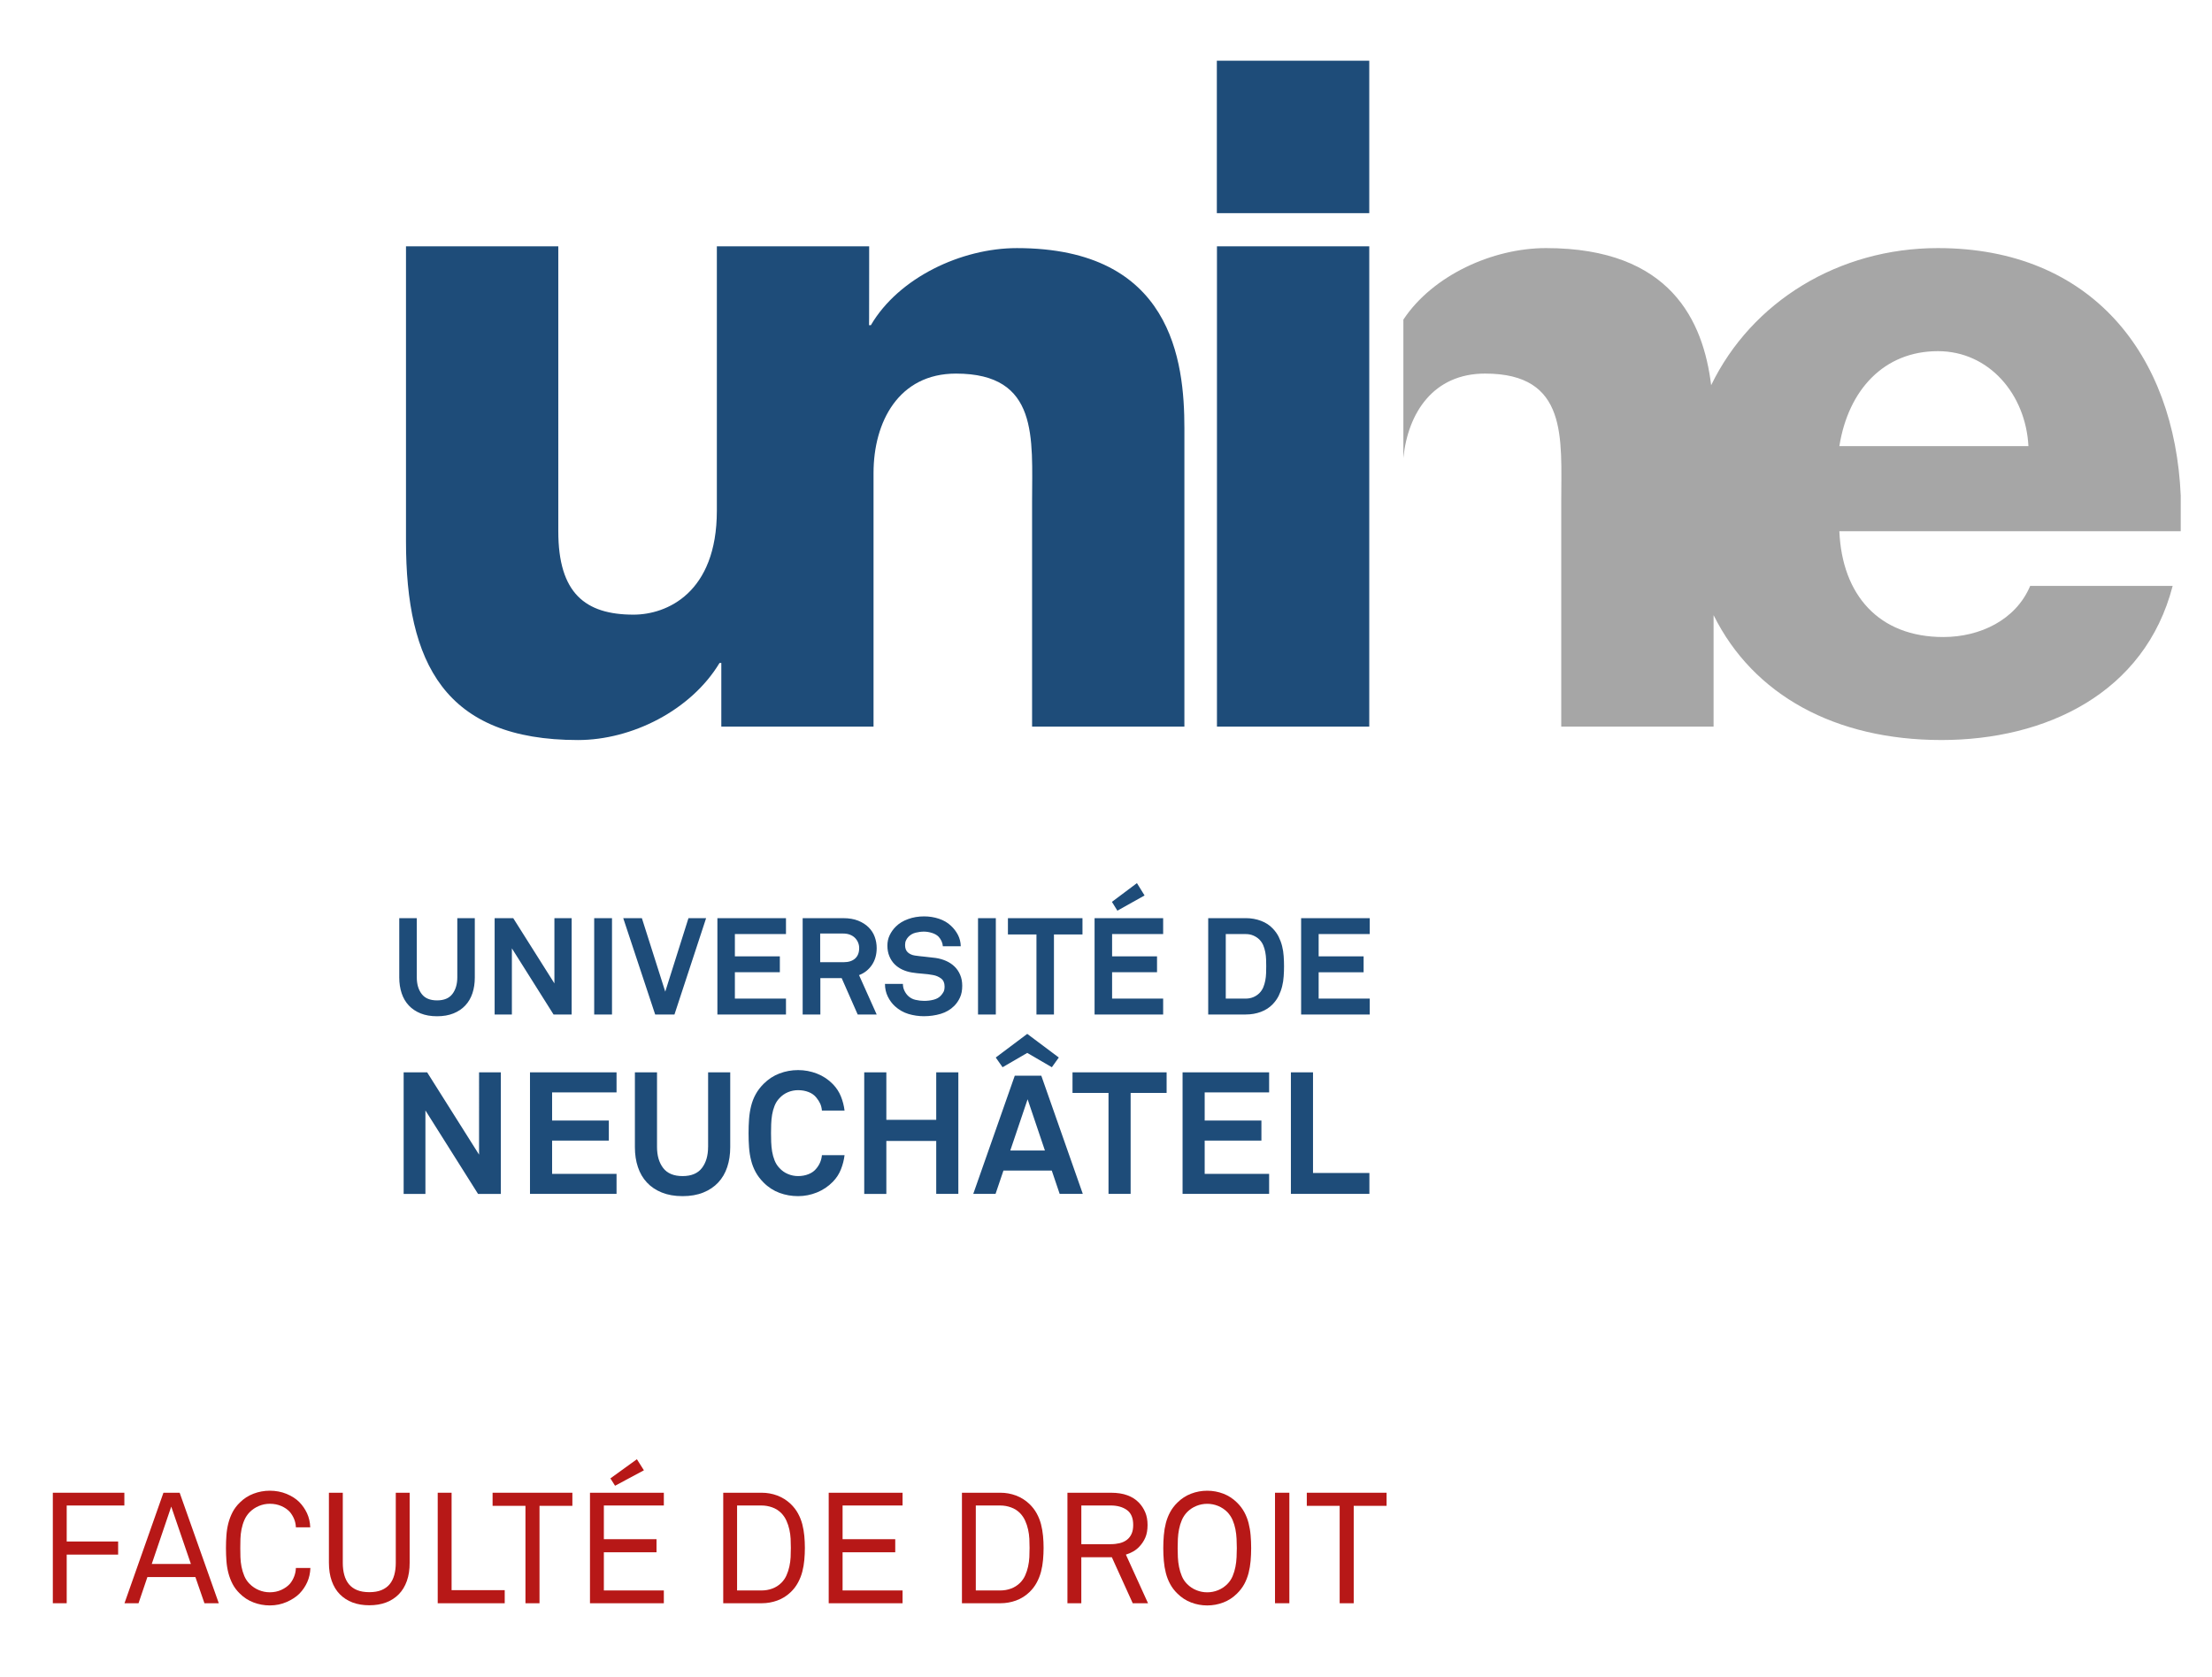 <?xml version="1.0" encoding="utf-8"?>
<!-- Generator: Adobe Illustrator 21.1.0, SVG Export Plug-In . SVG Version: 6.00 Build 0)  -->
<svg version="1.1" id="Calque_1" xmlns="http://www.w3.org/2000/svg" xmlns:xlink="http://www.w3.org/1999/xlink" x="0px" y="0px"
	 viewBox="0 0 141.73 107.453" style="enable-background:new 0 0 141.73 107.453;" xml:space="preserve">
<style type="text/css">
	.st0{fill:#B71817;}
	.st1{fill:#1E4C79;}
	.st2{fill:#A6A6A6;}
</style>
<g>
	<g>
		<path class="st0" d="M4.274,96.445v2.306h3.295v0.84H4.274v3.115H3.385v-7.079h4.583v0.818H4.274z"/>
		<path class="st0" d="M13.099,102.706l-0.579-1.677H9.444l-0.568,1.677h-0.9l2.496-7.079h1.039l2.507,7.079H13.099z M10.972,96.515
			l-1.248,3.674h2.507L10.972,96.515z"/>
		<path class="st0" d="M19.684,101.358c-0.123,0.273-0.289,0.516-0.495,0.729c-0.213,0.213-0.488,0.393-0.82,0.538
			c-0.334,0.147-0.694,0.221-1.082,0.221c-0.36,0-0.707-0.064-1.04-0.19c-0.334-0.127-0.628-0.317-0.88-0.569
			c-0.194-0.187-0.348-0.391-0.465-0.614c-0.116-0.224-0.205-0.458-0.269-0.705c-0.064-0.247-0.105-0.504-0.125-0.773
			c-0.02-0.269-0.03-0.545-0.03-0.823c0-0.281,0.01-0.555,0.03-0.824c0.019-0.271,0.061-0.528,0.125-0.775
			c0.064-0.246,0.154-0.481,0.269-0.703c0.117-0.222,0.272-0.428,0.465-0.615c0.252-0.252,0.546-0.442,0.88-0.568
			c0.333-0.126,0.68-0.19,1.04-0.19c0.387,0,0.746,0.069,1.076,0.204c0.33,0.138,0.602,0.312,0.815,0.525
			c0.207,0.213,0.372,0.453,0.495,0.718c0.124,0.268,0.193,0.567,0.205,0.9h-0.92c-0.007-0.193-0.046-0.373-0.116-0.54
			s-0.161-0.316-0.274-0.449c-0.14-0.154-0.321-0.278-0.541-0.375c-0.22-0.096-0.467-0.146-0.741-0.146
			c-0.239,0-0.472,0.047-0.696,0.14c-0.224,0.094-0.421,0.226-0.595,0.399c-0.147,0.152-0.26,0.324-0.339,0.508
			c-0.081,0.187-0.14,0.382-0.181,0.585c-0.04,0.203-0.064,0.408-0.07,0.614c-0.007,0.207-0.009,0.403-0.009,0.59
			c0,0.185,0.003,0.382,0.009,0.588c0.007,0.207,0.03,0.411,0.07,0.614c0.04,0.204,0.1,0.4,0.179,0.59
			c0.081,0.19,0.194,0.358,0.339,0.504c0.173,0.173,0.372,0.306,0.594,0.399c0.224,0.092,0.455,0.139,0.694,0.139
			c0.273,0,0.521-0.051,0.744-0.153c0.224-0.104,0.404-0.231,0.545-0.385c0.113-0.133,0.204-0.289,0.274-0.465
			c0.07-0.175,0.108-0.36,0.114-0.554h0.93C19.875,100.782,19.808,101.086,19.684,101.358z"/>
		<path class="st0" d="M26.069,101.279c-0.12,0.339-0.292,0.624-0.519,0.853c-0.226,0.23-0.498,0.406-0.814,0.525
			c-0.316,0.12-0.674,0.179-1.073,0.179c-0.4,0-0.758-0.06-1.074-0.179c-0.316-0.12-0.588-0.295-0.814-0.525
			c-0.226-0.229-0.399-0.514-0.519-0.853c-0.121-0.341-0.181-0.729-0.181-1.169v-4.483h0.889v4.496c0,0.279,0.031,0.536,0.095,0.768
			c0.062,0.232,0.161,0.429,0.294,0.593c0.134,0.163,0.308,0.289,0.525,0.38c0.216,0.088,0.477,0.133,0.784,0.133
			c0.306,0,0.567-0.044,0.783-0.133c0.217-0.091,0.391-0.217,0.525-0.38c0.133-0.164,0.23-0.361,0.294-0.593
			c0.064-0.233,0.095-0.489,0.095-0.768v-4.496h0.889v4.483C26.25,100.549,26.19,100.938,26.069,101.279z"/>
		<path class="st0" d="M28.046,102.706v-7.079h0.889v6.241h3.404v0.839H28.046z"/>
		<path class="st0" d="M34.568,96.466v6.241h-0.9v-6.241h-2.106v-0.839h5.112v0.839H34.568z"/>
		<path class="st0" d="M37.802,102.706v-7.079h4.732v0.818h-3.843v2.158h3.374v0.837h-3.374v2.447h3.843v0.819H37.802z
			 M39.409,95.179l-0.299-0.471l1.698-1.227l0.449,0.709L39.409,95.179z"/>
		<path class="st0" d="M51.571,99.162c0,0.252-0.012,0.51-0.035,0.768c-0.023,0.259-0.066,0.511-0.129,0.754
			c-0.064,0.243-0.155,0.476-0.276,0.698c-0.12,0.224-0.276,0.429-0.469,0.614c-0.252,0.241-0.538,0.419-0.858,0.536
			c-0.32,0.116-0.653,0.174-0.998,0.174h-2.466v-7.079h2.466c0.346,0,0.679,0.06,0.998,0.179c0.32,0.121,0.606,0.3,0.858,0.54
			c0.194,0.186,0.35,0.39,0.469,0.608c0.121,0.221,0.212,0.451,0.276,0.694c0.062,0.243,0.105,0.493,0.129,0.749
			C51.559,98.654,51.571,98.909,51.571,99.162z M50.672,99.162c0-0.187-0.005-0.382-0.014-0.585c-0.01-0.203-0.038-0.4-0.081-0.593
			c-0.043-0.194-0.104-0.38-0.185-0.559c-0.079-0.181-0.19-0.343-0.329-0.49c-0.166-0.166-0.36-0.29-0.58-0.369
			c-0.22-0.079-0.446-0.121-0.679-0.121h-1.577v5.442h1.577c0.233,0,0.459-0.039,0.679-0.12c0.22-0.081,0.414-0.203,0.58-0.369
			c0.139-0.14,0.25-0.299,0.329-0.478c0.081-0.181,0.142-0.369,0.185-0.564c0.043-0.198,0.07-0.397,0.081-0.601
			C50.667,99.552,50.672,99.355,50.672,99.162z"/>
		<path class="st0" d="M53.098,102.706v-7.079h4.732v0.818h-3.843v2.158h3.374v0.837h-3.374v2.447h3.843v0.819H53.098z"/>
		<path class="st0" d="M66.866,99.162c0,0.252-0.012,0.51-0.035,0.768c-0.023,0.259-0.066,0.511-0.129,0.754
			c-0.064,0.243-0.155,0.476-0.276,0.698c-0.12,0.224-0.276,0.429-0.469,0.614c-0.252,0.241-0.538,0.419-0.858,0.536
			c-0.32,0.116-0.653,0.174-0.998,0.174h-2.466v-7.079h2.466c0.346,0,0.679,0.06,0.998,0.179c0.32,0.121,0.606,0.3,0.858,0.54
			c0.194,0.186,0.35,0.39,0.469,0.608c0.121,0.221,0.212,0.451,0.276,0.694c0.062,0.243,0.105,0.493,0.129,0.749
			S66.866,98.909,66.866,99.162z M65.968,99.162c0-0.187-0.005-0.382-0.014-0.585c-0.01-0.203-0.038-0.4-0.081-0.593
			c-0.043-0.194-0.104-0.38-0.185-0.559c-0.079-0.181-0.19-0.343-0.329-0.49c-0.166-0.166-0.36-0.29-0.58-0.369
			c-0.22-0.079-0.446-0.121-0.679-0.121h-1.577v5.442h1.577c0.233,0,0.459-0.039,0.679-0.12c0.22-0.081,0.413-0.203,0.58-0.369
			c0.139-0.14,0.25-0.299,0.329-0.478c0.081-0.181,0.142-0.369,0.185-0.564c0.043-0.198,0.07-0.397,0.081-0.601
			C65.963,99.552,65.968,99.355,65.968,99.162z"/>
		<path class="st0" d="M72.578,102.706L71.24,99.76h-1.957v2.946h-0.889v-7.079h2.776c0.42,0,0.775,0.055,1.069,0.165
			c0.293,0.109,0.536,0.264,0.728,0.463c0.174,0.181,0.311,0.387,0.41,0.62c0.1,0.233,0.151,0.506,0.151,0.818
			c0,0.315-0.047,0.58-0.14,0.8c-0.094,0.22-0.226,0.42-0.399,0.599c-0.107,0.113-0.231,0.211-0.374,0.294s-0.302,0.152-0.475,0.205
			l1.418,3.115H72.578z M72.608,97.689c0-0.445-0.135-0.763-0.404-0.956c-0.269-0.192-0.614-0.289-1.034-0.289h-1.886v2.478h1.886
			c0.207,0,0.398-0.023,0.575-0.065c0.176-0.044,0.329-0.114,0.459-0.214c0.13-0.1,0.23-0.228,0.299-0.384
			C72.573,98.105,72.608,97.914,72.608,97.689z"/>
		<path class="st0" d="M80.166,99.173c0,0.278-0.012,0.554-0.035,0.823c-0.023,0.269-0.067,0.527-0.13,0.773
			c-0.064,0.247-0.155,0.481-0.274,0.705c-0.121,0.222-0.277,0.426-0.469,0.614c-0.253,0.252-0.545,0.442-0.874,0.569
			c-0.33,0.126-0.675,0.19-1.033,0.19c-0.36,0-0.705-0.064-1.034-0.19c-0.33-0.127-0.621-0.317-0.874-0.569
			c-0.194-0.187-0.35-0.391-0.469-0.614c-0.12-0.224-0.212-0.458-0.274-0.705c-0.064-0.247-0.107-0.504-0.13-0.773
			c-0.023-0.269-0.035-0.545-0.035-0.823c0-0.281,0.012-0.555,0.035-0.824c0.023-0.271,0.066-0.528,0.13-0.775
			c0.062-0.246,0.155-0.481,0.274-0.703c0.12-0.222,0.276-0.428,0.469-0.615c0.252-0.252,0.543-0.442,0.874-0.568
			c0.329-0.126,0.674-0.19,1.034-0.19c0.359,0,0.703,0.064,1.033,0.19c0.329,0.126,0.62,0.316,0.874,0.568
			c0.192,0.187,0.348,0.393,0.469,0.615c0.12,0.222,0.211,0.458,0.274,0.703c0.062,0.247,0.107,0.504,0.13,0.775
			C80.155,98.617,80.166,98.892,80.166,99.173z M79.247,99.173c0-0.187-0.005-0.385-0.016-0.593
			c-0.009-0.205-0.034-0.411-0.074-0.616c-0.04-0.203-0.1-0.398-0.179-0.585c-0.081-0.187-0.194-0.358-0.339-0.512
			c-0.174-0.173-0.372-0.304-0.594-0.395c-0.224-0.09-0.455-0.135-0.694-0.135c-0.241,0-0.471,0.045-0.694,0.135
			c-0.224,0.091-0.421,0.222-0.594,0.395c-0.147,0.155-0.26,0.325-0.339,0.512c-0.079,0.187-0.14,0.382-0.179,0.585
			c-0.04,0.205-0.065,0.411-0.075,0.616c-0.01,0.208-0.014,0.406-0.014,0.593c0,0.186,0.004,0.382,0.014,0.59
			c0.01,0.208,0.035,0.412,0.075,0.616c0.039,0.203,0.1,0.4,0.179,0.591c0.079,0.19,0.192,0.359,0.339,0.506
			c0.173,0.174,0.371,0.306,0.594,0.395c0.224,0.091,0.454,0.135,0.694,0.135c0.239,0,0.471-0.044,0.694-0.135
			c0.222-0.09,0.42-0.221,0.594-0.395c0.146-0.147,0.259-0.316,0.339-0.506c0.079-0.191,0.139-0.389,0.179-0.591
			c0.04-0.204,0.065-0.408,0.074-0.616C79.242,99.555,79.247,99.359,79.247,99.173z"/>
		<path class="st0" d="M81.694,102.706v-7.079h0.919v7.079H81.694z"/>
		<path class="st0" d="M86.737,96.466v6.241h-0.9v-6.241h-2.106v-0.839h5.112v0.839H86.737z"/>
	</g>
</g>
<g>
	<g>
		<path class="st1" d="M77.974,46.548h9.759V15.78h-9.759V46.548z M65.155,15.894c-3.56,0-7.577,1.897-9.356,4.938h-0.117
			l0.008-3.945c0,0.007,0,0.012,0,0.019c0-0.01,0-0.018,0-0.028c0-0.039,0-0.081,0-0.121c0-0.307,0-0.62,0-0.978h-9.759v16.934
			c0,5.281-3.217,6.662-5.338,6.662c-3.102,0-4.821-1.381-4.821-5.339V15.78h-9.759v18.884c0,7.807,2.468,12.744,11.02,12.744
			c3.445,0,7.234-1.893,9.07-4.937h0.114v4.077h9.753V30.303c0-3.274,1.607-6.37,5.281-6.37c5.336,0,4.878,4.132,4.878,8.205v14.41
			h9.759V27.433C75.889,23.128,75.086,15.894,65.155,15.894z M55.691,16.907c-0.003,3.111-0.008,3.925-0.008,3.925
			S55.691,20.824,55.691,16.907z M77.967,3.891v9.765h9.766V3.891H77.967z"/>
		<path class="st2" d="M117.854,28.579h12.114c-0.174-3.327-2.527-6.083-5.801-6.083C120.725,22.496,118.429,24.964,117.854,28.579z
			 M139.727,31.758v2.183l-0.003,0.091h-21.87c0.172,4.08,2.527,6.777,6.659,6.777c2.353,0,4.649-1.091,5.567-3.275h9.129
			c-1.778,6.889-8.152,9.873-14.811,9.873c-6.784,0-12.052-2.86-14.603-8v7.14h-9.761v-14.41c0-4.075,0.458-8.205-4.881-8.205
			c-3.31,0-4.943,2.513-5.234,5.403v-8.86c1.875-2.834,5.718-4.582,9.14-4.582c8.006,0,10.081,4.701,10.58,8.784
			c2.598-5.358,8.17-8.784,14.527-8.784C134.03,15.894,139.34,22.752,139.727,31.758z"/>
	</g>
	<path class="st1" d="M55.041,62.467c0.343-0.127,0.616-0.345,0.824-0.649c0.205-0.304,0.307-0.666,0.307-1.083
		c0-0.25-0.042-0.489-0.125-0.718c-0.083-0.231-0.216-0.434-0.393-0.611c-0.177-0.177-0.4-0.317-0.668-0.426
		c-0.27-0.107-0.588-0.161-0.954-0.161h-2.603v6.172h1.134v-2.332h1.365l1.027,2.332h1.217L55.041,62.467z M54.788,61.406
		c-0.174,0.156-0.419,0.234-0.738,0.234h-1.498v-1.836h1.479c0.156,0,0.299,0.023,0.427,0.073c0.127,0.049,0.234,0.117,0.322,0.204
		c0.086,0.086,0.153,0.186,0.2,0.299c0.047,0.112,0.07,0.229,0.07,0.35C55.051,61.025,54.963,61.25,54.788,61.406z M26.95,64.92
		c0.302,0.122,0.653,0.183,1.053,0.183c0.4,0,0.751-0.061,1.053-0.183c0.302-0.121,0.554-0.291,0.757-0.508
		c0.203-0.217,0.356-0.478,0.458-0.784c0.101-0.304,0.151-0.64,0.151-1.005v-3.804h-1.121v3.787c0,0.441-0.107,0.798-0.315,1.07
		c-0.208,0.273-0.536,0.41-0.983,0.41c-0.447,0-0.775-0.136-0.983-0.41c-0.211-0.272-0.315-0.629-0.315-1.07v-3.787h-1.123v3.804
		c0,0.365,0.052,0.701,0.153,1.005c0.101,0.306,0.255,0.567,0.458,0.784C26.396,64.629,26.649,64.799,26.95,64.92z M36.628,64.99
		v-6.172h-1.105v4.179l-2.639-4.179h-1.191v6.172h1.105v-4.238l2.67,4.238H36.628z M39.213,58.818h-1.141v6.172h1.141V58.818z
		 M43.215,64.99l2.028-6.172h-1.131l-1.487,4.709l-1.498-4.709h-1.194l2.046,6.172H43.215z M50.36,63.972h-3.274v-1.689h2.881
		v-1.018h-2.881v-1.428h3.274v-1.019h-4.394v6.172h4.394V63.972z M73.336,57.365l-0.489-0.791l-1.602,1.201l0.349,0.564
		L73.336,57.365z M63.806,58.818h-1.141v6.172h1.141V58.818z M87.764,59.838v-1.019h-4.397v6.172h4.397v-1.018h-3.274v-1.689h2.881
		v-1.018h-2.881v-1.428H87.764z M74.527,63.972h-3.271v-1.689h2.879v-1.018h-2.879v-1.428h3.271v-1.019h-4.394v6.172h4.394V63.972z
		 M82.15,60.613c-0.052-0.209-0.127-0.41-0.221-0.601c-0.096-0.193-0.224-0.369-0.38-0.531c-0.203-0.216-0.455-0.38-0.754-0.491
		c-0.299-0.114-0.624-0.172-0.978-0.172h-2.403v6.172h2.403c0.354,0,0.679-0.057,0.978-0.17c0.299-0.113,0.551-0.277,0.754-0.491
		c0.156-0.163,0.283-0.341,0.38-0.534c0.094-0.195,0.169-0.397,0.221-0.606c0.052-0.208,0.086-0.421,0.099-0.64
		c0.016-0.217,0.023-0.433,0.023-0.647c0-0.214-0.008-0.432-0.023-0.649C82.236,61.035,82.202,60.822,82.15,60.613z M81.123,62.347
		c-0.005,0.159-0.023,0.315-0.052,0.468c-0.029,0.153-0.073,0.299-0.13,0.438c-0.06,0.138-0.143,0.263-0.252,0.372
		c-0.107,0.104-0.231,0.189-0.38,0.252c-0.148,0.062-0.312,0.095-0.491,0.095h-1.279v-4.134h1.279c0.179,0,0.343,0.031,0.491,0.096
		c0.148,0.064,0.273,0.147,0.38,0.251c0.109,0.109,0.192,0.234,0.252,0.373c0.057,0.138,0.101,0.283,0.13,0.437
		c0.029,0.153,0.047,0.308,0.052,0.464c0.005,0.156,0.008,0.303,0.008,0.442C81.131,62.039,81.129,62.188,81.123,62.347z
		 M66.409,64.99h1.121v-5.126h1.828v-1.045h-4.777v1.045h1.828V64.99z M61.156,61.914c-0.153-0.148-0.335-0.267-0.541-0.358
		c-0.205-0.09-0.424-0.152-0.655-0.187c-0.205-0.029-0.429-0.055-0.676-0.078c-0.247-0.023-0.468-0.049-0.666-0.078
		c-0.185-0.029-0.335-0.097-0.453-0.204c-0.117-0.108-0.174-0.263-0.174-0.467c0-0.116,0.018-0.214,0.057-0.295
		c0.036-0.082,0.088-0.157,0.151-0.226c0.127-0.134,0.283-0.225,0.468-0.272c0.182-0.044,0.359-0.068,0.533-0.068
		c0.169,0,0.343,0.029,0.523,0.086c0.179,0.057,0.32,0.14,0.419,0.244c0.075,0.082,0.138,0.175,0.187,0.283
		c0.049,0.107,0.075,0.216,0.083,0.326h1.147c-0.005-0.261-0.065-0.502-0.177-0.723c-0.114-0.22-0.263-0.417-0.45-0.591
		c-0.208-0.198-0.465-0.348-0.77-0.45c-0.304-0.101-0.621-0.151-0.952-0.151c-0.367,0-0.71,0.057-1.027,0.174
		c-0.32,0.114-0.58,0.276-0.783,0.478c-0.164,0.161-0.294,0.346-0.393,0.549c-0.099,0.203-0.148,0.426-0.148,0.67
		c0,0.256,0.042,0.484,0.127,0.684c0.083,0.2,0.195,0.371,0.338,0.513c0.143,0.142,0.307,0.256,0.497,0.343
		c0.187,0.087,0.39,0.148,0.603,0.183c0.205,0.034,0.432,0.06,0.681,0.078c0.247,0.017,0.478,0.047,0.687,0.087
		c0.192,0.035,0.361,0.108,0.51,0.221c0.148,0.114,0.221,0.283,0.221,0.51c0,0.151-0.023,0.269-0.07,0.352
		c-0.047,0.085-0.104,0.164-0.174,0.239c-0.114,0.122-0.268,0.208-0.46,0.257c-0.192,0.05-0.395,0.074-0.608,0.074
		c-0.182,0-0.364-0.022-0.554-0.066c-0.187-0.043-0.349-0.131-0.484-0.265c-0.091-0.092-0.169-0.204-0.229-0.334
		c-0.062-0.131-0.091-0.272-0.091-0.423h-1.149c0,0.295,0.06,0.567,0.182,0.814c0.122,0.246,0.276,0.454,0.46,0.621
		c0.257,0.233,0.546,0.396,0.866,0.493c0.322,0.095,0.65,0.143,0.98,0.143c0.382,0,0.744-0.051,1.084-0.152
		c0.338-0.101,0.627-0.272,0.866-0.51c0.151-0.151,0.273-0.33,0.369-0.539c0.096-0.208,0.143-0.458,0.143-0.748
		c0-0.261-0.044-0.497-0.135-0.706C61.432,62.24,61.31,62.062,61.156,61.914z M30.696,73.969l-3.327-5.273h-1.506v7.788h1.395
		v-5.349l3.372,5.349h1.46v-7.788h-1.395V73.969z M63.801,67.746l0.437,0.623l1.581-0.918l1.577,0.918l0.445-0.623l-2.022-1.514
		L63.801,67.746z M65.02,68.911l-2.66,7.572h1.428l0.506-1.494h3.097l0.506,1.494h1.482l-2.659-7.572H65.02z M64.733,73.703
		l1.109-3.283l1.109,3.283H64.733z M75.771,76.483h5.546v-1.284h-4.129v-2.132h3.635v-1.284h-3.635v-1.801h4.129v-1.286h-5.546
		V76.483z M68.72,70.014h2.306v6.469h1.417v-6.469h2.306v-1.318h-6.03V70.014z M84.129,68.695h-1.417v7.788h5.03v-1.339h-3.613
		V68.695z M49.471,71.411c0.034-0.202,0.087-0.393,0.16-0.576c0.073-0.182,0.175-0.343,0.308-0.481
		c0.153-0.169,0.334-0.296,0.543-0.385c0.208-0.087,0.426-0.131,0.653-0.131c0.242,0,0.467,0.04,0.676,0.121
		c0.208,0.081,0.374,0.201,0.499,0.361c0.103,0.125,0.183,0.252,0.242,0.38c0.059,0.129,0.095,0.277,0.111,0.445h1.45
		c-0.038-0.307-0.114-0.607-0.231-0.9c-0.117-0.294-0.289-0.556-0.516-0.791c-0.293-0.302-0.633-0.525-1.021-0.676
		c-0.389-0.151-0.792-0.226-1.209-0.226c-0.417,0-0.814,0.073-1.191,0.216c-0.377,0.142-0.716,0.364-1.017,0.663
		c-0.212,0.213-0.382,0.437-0.51,0.671c-0.129,0.234-0.226,0.484-0.291,0.746c-0.066,0.264-0.111,0.542-0.133,0.835
		c-0.022,0.294-0.032,0.598-0.032,0.913c0,0.322,0.01,0.627,0.032,0.917c0.022,0.29,0.066,0.566,0.133,0.828
		c0.065,0.265,0.163,0.513,0.291,0.748c0.128,0.235,0.298,0.458,0.51,0.67c0.3,0.302,0.64,0.52,1.017,0.66
		c0.377,0.138,0.774,0.208,1.191,0.208c0.417,0,0.82-0.079,1.209-0.237c0.387-0.157,0.728-0.386,1.021-0.686
		c0.228-0.234,0.399-0.499,0.516-0.796c0.117-0.296,0.194-0.598,0.231-0.906h-1.45c-0.03,0.318-0.147,0.602-0.352,0.849
		c-0.125,0.161-0.291,0.282-0.499,0.365c-0.209,0.085-0.434,0.126-0.676,0.126c-0.226,0-0.445-0.044-0.653-0.133
		c-0.209-0.087-0.39-0.216-0.543-0.384c-0.133-0.139-0.235-0.3-0.308-0.482s-0.126-0.374-0.16-0.575
		c-0.032-0.202-0.052-0.404-0.06-0.608c-0.008-0.205-0.01-0.395-0.01-0.571c0-0.175,0.003-0.365,0.01-0.569
		C49.419,71.816,49.438,71.613,49.471,71.411z M59.987,71.738h-3.196v-3.042h-1.417v7.788h1.417V73.09h3.196v3.393h1.417v-7.788
		h-1.417V71.738z M45.369,73.475c0,0.556-0.131,1.006-0.395,1.35c-0.263,0.344-0.677,0.517-1.24,0.517
		c-0.564,0-0.978-0.173-1.242-0.517c-0.264-0.343-0.395-0.793-0.395-1.35v-4.779h-1.417v4.8c0,0.462,0.064,0.884,0.193,1.269
		c0.129,0.385,0.32,0.714,0.577,0.988c0.256,0.276,0.575,0.489,0.955,0.642c0.38,0.154,0.823,0.232,1.329,0.232
		c0.504,0,0.948-0.078,1.329-0.232c0.381-0.153,0.699-0.367,0.956-0.642c0.256-0.274,0.449-0.603,0.576-0.988
		c0.129-0.385,0.193-0.807,0.193-1.269v-4.8h-1.417V73.475z M33.958,76.483h5.546v-1.284h-4.129v-2.132h3.635v-1.284h-3.635v-1.801
		h4.129v-1.286h-5.546V76.483z"/>
</g>
</svg>
